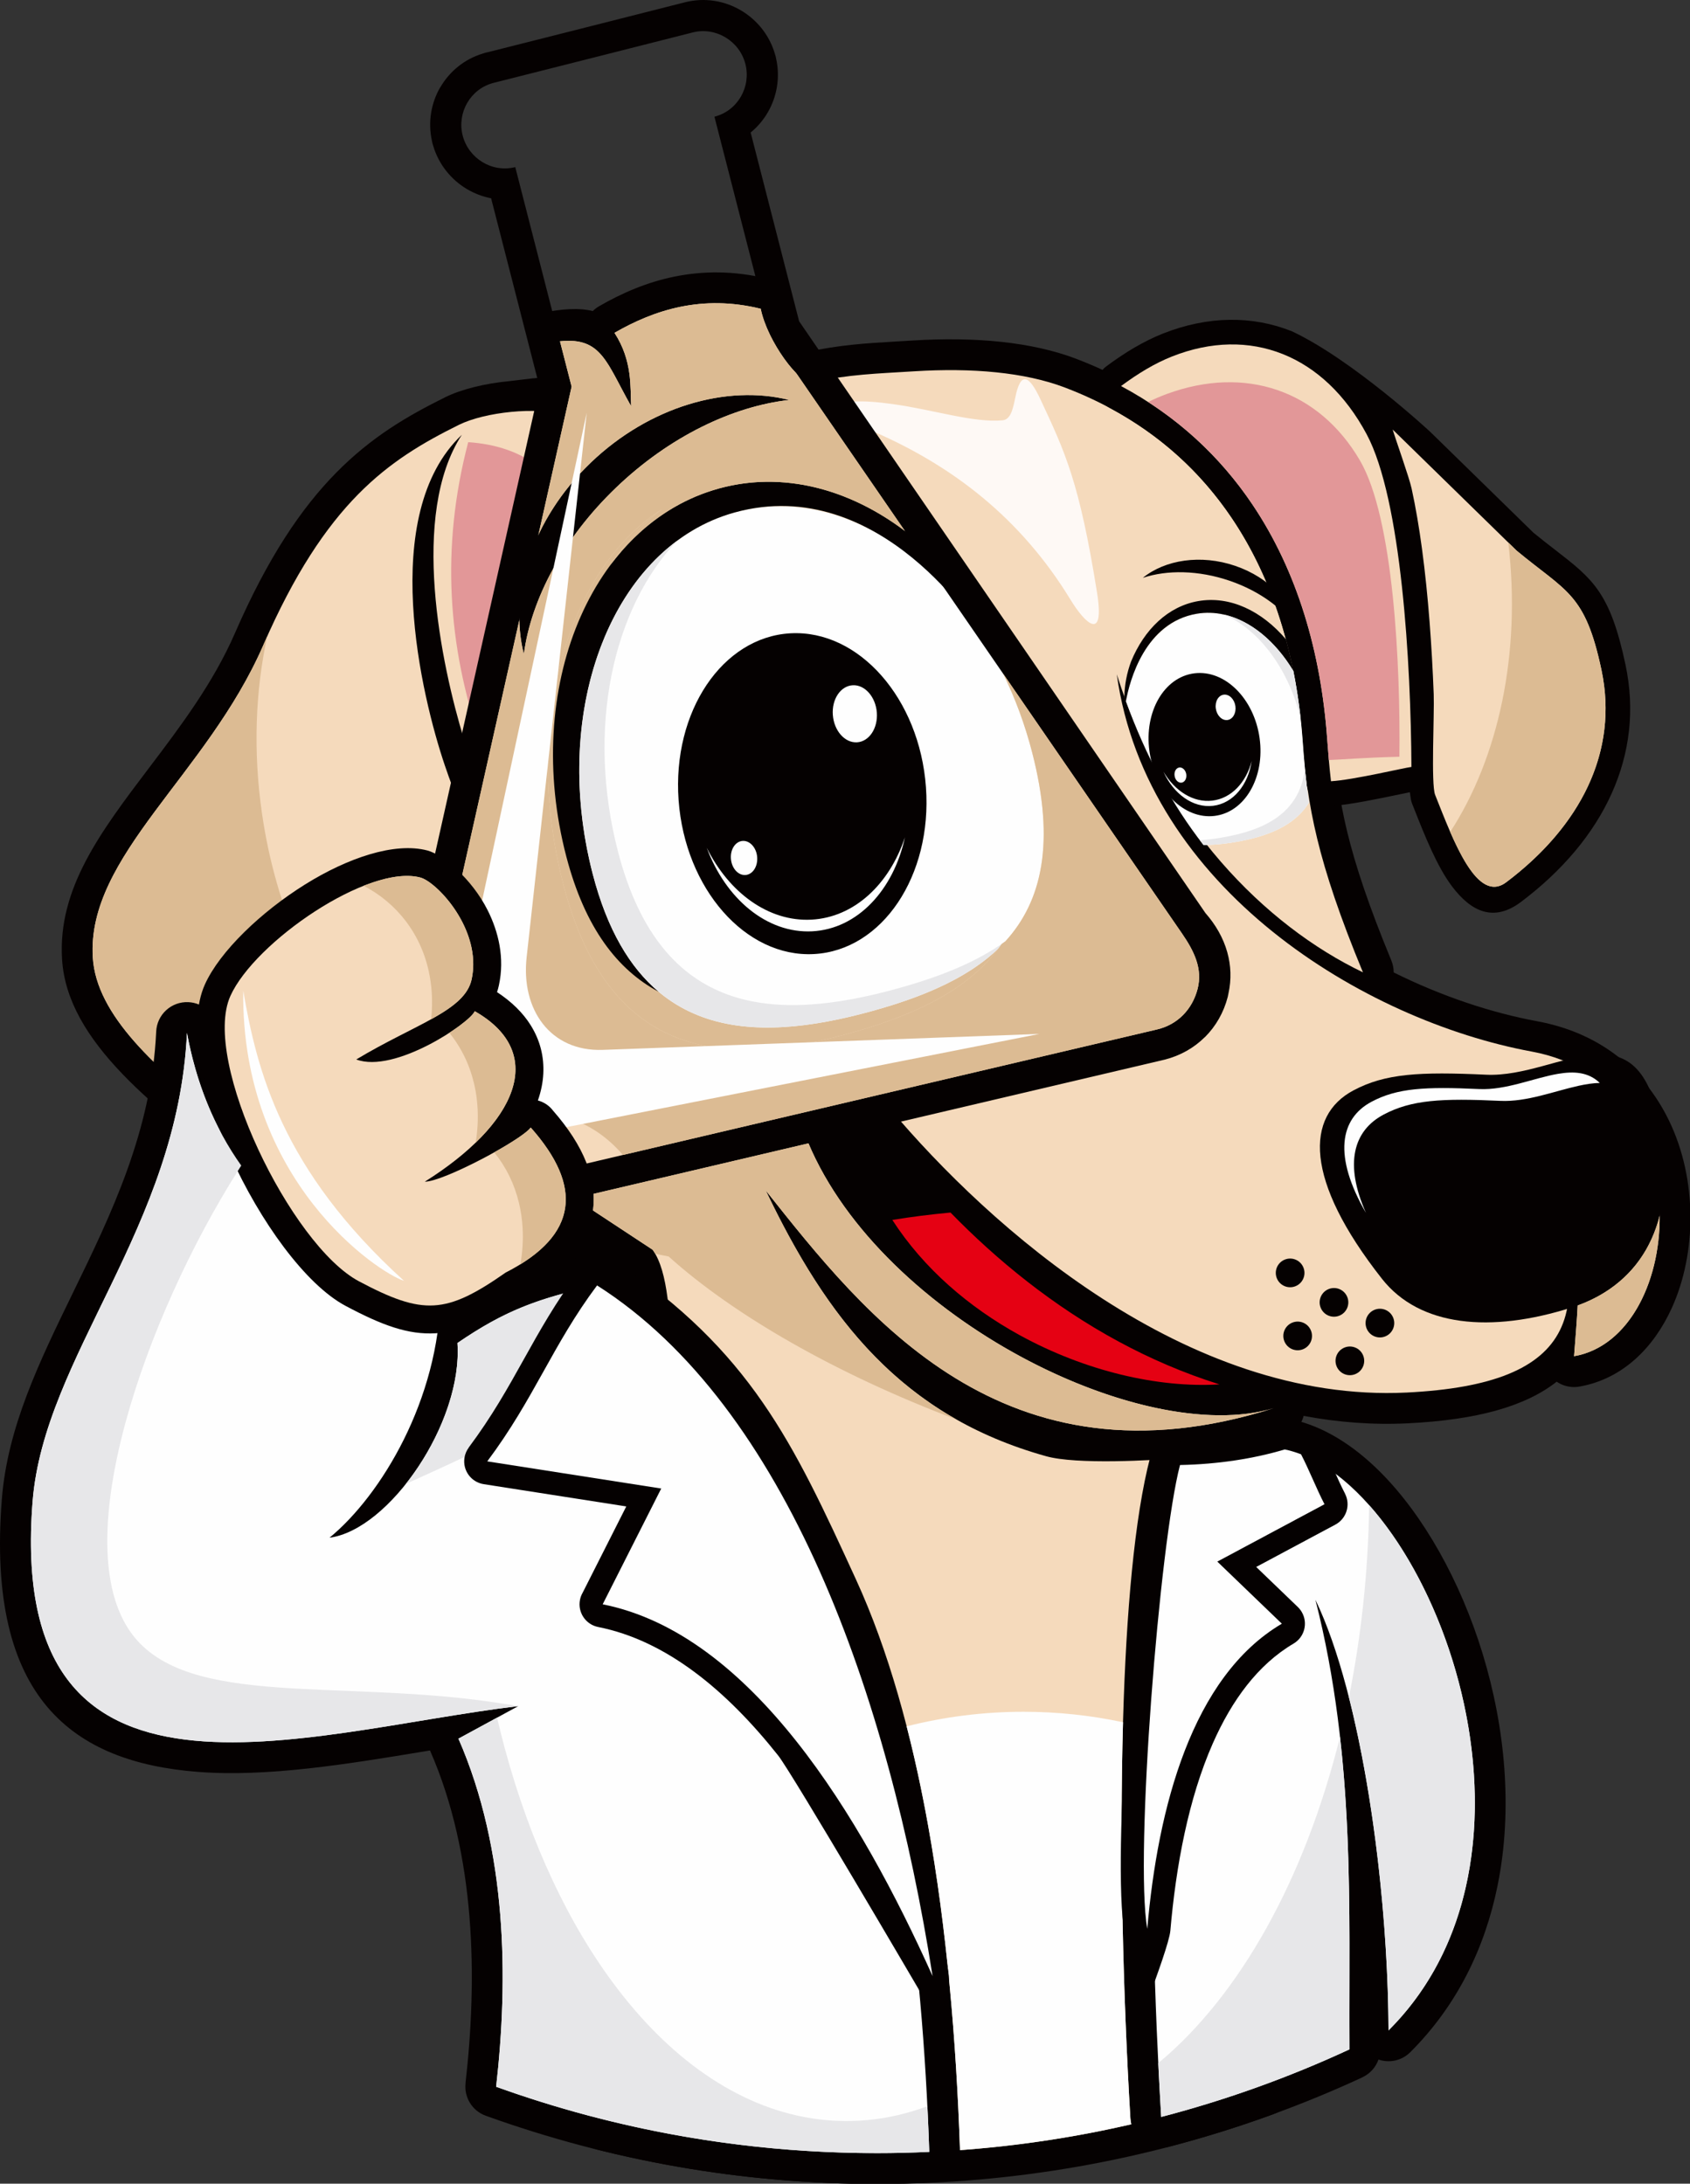 <?xml version="1.0" encoding="UTF-8"?>
<svg width="281px" height="363px" viewBox="0 0 281 363" version="1.1" xmlns="http://www.w3.org/2000/svg" xmlns:xlink="http://www.w3.org/1999/xlink">
    <rect x="0" y="0" width="281" height="363" fill="#333333" stroke="none"/>
    <!-- Generator: Sketch 50.2 (55047) - http://www.bohemiancoding.com/sketch -->
    <title>Artboard 1</title>
    <desc>Created with Sketch.</desc>
    <defs></defs>
    <g id="Artboard-1" stroke="none" stroke-width="1" fill="none" fill-rule="evenodd">
        <path d="M234.14,236.6 C228.223,236.894 222.415,236.432 216.757,235.367 C216.328,237.022 215.082,238.426 213.332,238.977 C209.323,240.245 205.482,241.186 201.795,241.844 L213.714,337.842 L213.704,337.843 C213.718,337.949 213.727,338.055 213.734,338.163 C213.78,338.953 213.92,339.984 214.127,341.2 C214.339,342.454 214.637,343.935 214.988,345.575 L214.982,345.576 C215.506,348.038 214.151,350.571 211.718,351.452 C201.294,355.256 190.48,358.182 179.369,360.137 C168.482,362.053 157.287,363.053 145.876,363.053 C137.94,363.053 130.103,362.565 122.397,361.623 C114.598,360.67 106.897,359.231 99.327,357.347 L99.328,357.343 C99.172,357.305 99.018,357.26 98.864,357.206 C96.195,356.275 94.786,353.356 95.716,350.687 C98.583,342.449 101.432,334.261 103.553,327.711 C105.571,321.477 106.925,316.855 106.967,315.41 C107.178,308.118 100.63,300.14 94.313,292.446 C82.74,278.349 71.774,264.99 89.455,250.48 C94.134,246.641 99.247,243.355 103.96,241.313 C104.766,240.963 105.567,240.649 106.358,240.372 C104.681,237.576 103.182,234.535 101.702,231.533 C99.932,227.941 98.189,224.409 96.359,221.831 C95.877,221.233 95.523,220.517 95.347,219.718 L94.453,215.658 C94.351,216.118 94.244,216.582 94.133,217.049 L94.115,217.044 L94.114,217.049 C93.535,219.463 93.035,221.472 92.605,223.009 C92.127,224.724 91.669,226.147 91.195,227.303 C90.927,228.037 90.485,228.722 89.876,229.288 C89.689,229.477 89.489,229.65 89.279,229.805 L87.36,231.56 C86.167,232.855 84.341,233.505 82.496,233.106 C79.089,232.367 76.34,229.052 71.806,223.501 C71.727,223.416 71.649,223.328 71.575,223.238 L69.587,220.809 L69.598,220.8 C62.364,212.004 51.742,203.953 41.702,196.344 C25.767,184.267 11.165,173.199 10.318,159.465 C9.59,147.701 16.732,138.272 24.795,127.628 C29.913,120.872 35.448,113.568 39.073,105.232 C44.541,92.666 50.11,84.457 55.895,78.584 C61.795,72.596 67.763,69.138 74.031,66.031 C76.772,64.676 80.744,63.731 84.603,63.367 C85.344,63.297 88.772,62.84 89.512,62.814 C88.55,59.034 87.083,52.61 89.497,52.141 C93.473,51.274 96.341,51.159 98.566,51.705 C98.875,51.397 99.231,51.123 99.627,50.896 C103.375,48.736 107.517,46.925 112.141,45.983 C116.851,45.025 121.997,44.965 127.638,46.339 C129.422,46.753 130.911,48.114 131.42,49.969 C131.459,50.102 131.494,50.236 131.522,50.373 C131.944,52.355 133.203,54.77 134.571,56.673 C135.167,57.502 133.213,58.62 133.91,58.55 L134.015,58.527 C139.731,57.318 143.802,57.073 149,56.769 L149.103,56.763 L151.759,56.603 C156.916,56.282 161.914,56.336 166.536,56.835 C171.059,57.325 175.24,58.235 178.887,59.625 C192.229,64.704 202.144,72.945 209.101,83.276 C216.661,94.5 220.652,108.12 221.705,122.75 C222.077,127.884 222.635,132.643 223.994,138.239 C225.384,143.962 227.624,150.678 231.351,159.688 L231.348,159.69 C231.601,160.308 231.735,160.975 231.733,161.651 C239.753,165.636 248.013,168.368 255.617,169.772 C266.486,171.781 273.573,178.218 277.474,186.206 C279.885,191.144 281.032,196.702 281.07,202.142 C281.108,207.562 280.031,212.89 277.994,217.388 C274.931,224.152 269.716,229.2 262.761,230.468 C262.306,230.562 261.83,230.596 261.344,230.56 C260.41,230.491 259.553,230.175 258.832,229.681 C253.645,233.775 245.585,236.031 234.14,236.6" id="Fill-1" fill="#050101"></path>
        <path d="M75.231,130.8 C74.81,129.67 74.388,128.49 73.967,127.25 C70.118,115.918 62.775,85.524 76.791,72.279 C68.122,85.575 73.333,110.423 77.153,122.927 C76.559,125.294 75.881,128.116 75.231,130.8 M211.787,234.084 C189.634,240.753 145.124,218.321 133.784,188.461 C137.771,187.233 142.891,185.791 148.044,184.388 C164.469,203.886 197.263,233.302 233.9,231.487 C262.406,230.071 266.126,218.2 255.311,193.099 C264.043,201.758 262.716,212.364 261.724,225.446 C280.333,222.236 283.324,180.096 254.694,174.807 C226.836,169.656 190.662,147.713 185.688,112.098 C193.527,136.9 210.327,153.825 226.618,161.634 C218.95,143.099 217.365,133.832 216.59,123.113 C214.699,96.851 202.883,74.247 177.061,64.42 C170.376,61.871 161.549,61.125 152.059,61.718 C145.649,62.119 141.372,62.205 135.058,63.542 C132.949,63.989 127.575,56.711 126.484,51.326 C116.741,48.939 108.809,51.503 102.173,55.328 C105.212,60.009 104.779,64.45 104.938,67.521 C100.352,59.412 99.896,55.123 90.579,57.155 L93.592,68.991 C89.331,67.576 80.633,68.479 76.297,70.624 C64.619,76.414 54.146,83.42 43.765,107.278 C34.408,128.792 14.386,142.286 15.431,159.164 C16.613,178.338 54.772,194.711 73.557,217.56 C78.74,223.859 81.583,227.658 83.579,228.092 L86.224,225.673 L86.227,225.675 L86.381,225.536 C87.224,223.547 88.056,220.374 89.139,215.866 C90.386,210.635 90.976,205.968 91.68,200.729 L96.178,199.625 L108.511,207.746 C113.786,215 109.469,238.767 115.969,244.346 C110.506,242.818 100.973,247.647 92.704,254.432 C69.387,273.565 112.73,293.175 112.08,315.551 C111.963,319.564 106.297,335.86 100.548,352.373 C115.063,355.987 130.243,357.919 145.876,357.919 C168.393,357.919 189.98,353.935 209.972,346.638 C209.255,343.285 208.738,340.46 208.619,338.464 L196.685,242.344 C191.465,242.794 178.985,243.478 173.96,242.077 C149.976,235.398 137.541,219.279 127.317,197.89 C143.81,218.628 166.795,248.304 211.787,234.084" id="Fill-3" fill="#F5DABC"></path>
        <path d="M79.828,123.064 C74.547,107.556 73.213,91.186 77.851,73.502 C82.66,73.825 86.712,75.258 89.955,77.871 L79.828,123.064 Z" id="Fill-5" fill="#E29798"></path>
        <path d="M249.29,94.441 L239.608,84.98 L239.657,85.262 L239.656,85.262 L239.659,85.28 C239.958,87.015 240.234,88.833 240.485,90.7 C241.003,94.554 241.407,98.454 241.715,102.269 C242.066,106.633 242.31,111.045 242.471,115.258 C242.517,116.489 242.477,118.598 242.432,120.96 C242.355,124.935 242.266,129.721 242.391,130.527 L242.429,130.618 L242.761,131.46 C244.343,135.452 246.142,140 247.956,142.405 C248.241,142.786 247.651,143.638 247.985,143.386 C253.746,139.046 258.071,134.01 260.531,128.523 C262.799,123.461 263.494,117.945 262.267,112.171 C260.338,103.103 258.216,101.459 253.531,97.836 C252.474,97.02 251.298,96.108 249.761,94.837 C249.598,94.718 249.438,94.587 249.29,94.441 Z M196.393,63.064 C195.648,63.357 194.904,63.697 194.16,64.08 C196.7,65.793 199.078,67.656 201.296,69.653 C205.276,73.24 208.714,77.239 211.631,81.573 C215.496,87.311 218.466,93.634 220.614,100.367 C222.851,107.371 224.2,114.817 224.756,122.518 C224.83,123.5 224.898,124.446 224.962,125.242 C226.836,124.911 228.895,124.485 230.557,124.139 C230.414,114.91 229.849,103.468 228.495,93.422 C227.408,85.354 225.843,78.244 223.632,74.111 C220.576,68.398 216.467,64.523 211.799,62.657 C207.188,60.814 201.889,60.895 196.393,63.064 Z M183.965,60.886 C185.525,59.729 187.066,58.693 188.594,57.8 C190.188,56.867 191.782,56.074 193.386,55.441 C200.866,52.487 208.239,52.444 214.814,55.073 C224.93,59.838 237.693,71.674 237.851,71.828 L254.964,88.548 C256.138,89.516 257.389,90.484 258.519,91.357 C264.85,96.256 267.719,98.476 270.275,110.498 C271.875,118.025 270.965,125.227 267.999,131.847 C264.952,138.65 259.75,144.769 252.907,149.924 C248.382,153.334 244.626,151.59 241.417,147.326 C238.916,144.004 236.904,138.928 235.139,134.466 L234.806,133.626 C234.667,133.274 234.58,132.913 234.542,132.553 C234.494,132.289 234.452,132.003 234.416,131.691 L232.659,132.057 C229.367,132.746 224.3,133.805 221.54,133.959 C219.28,134.088 217.344,132.361 217.216,130.101 L217.211,130.004 C217.072,128.771 216.963,127.675 216.876,126.669 C216.749,125.228 216.666,124.128 216.594,123.112 C216.082,116.028 214.85,109.213 212.819,102.849 C210.9,96.835 208.264,91.213 204.849,86.143 C202.275,82.321 199.276,78.821 195.829,75.716 C192.505,72.723 188.728,70.058 184.475,67.784 C182.482,66.724 181.726,64.247 182.788,62.253 C183.083,61.698 183.49,61.237 183.965,60.887 L183.965,60.886 Z" id="Fill-7" fill="#050101"></path>
        <path d="M231.562,71.402 C232.049,73.039 234.304,79.342 234.708,81.194 C235.393,84.322 235.964,87.716 236.44,91.252 C237.494,99.072 238.089,107.638 238.387,115.425 C238.511,118.715 237.917,130.358 238.619,132.123 C241.702,139.893 245.593,150.311 250.446,146.655 C262.74,137.394 269.173,124.983 266.271,111.335 C263.56,98.584 260.478,98.426 252.155,91.521 L231.562,71.402 Z M186.397,64.176 C189.261,62.052 192.059,60.37 194.889,59.253 C207.841,54.139 220.174,58.985 227.237,72.185 C233.042,83.029 234.597,110.464 234.681,127.489 C233.516,127.621 224.941,129.666 221.305,129.868 C221.025,127.471 220.841,125.124 220.673,122.814 C219.632,108.373 215.696,94.93 208.24,83.858 C202.845,75.849 195.639,69.116 186.397,64.176 Z" id="Fill-9" fill="#F5DABC"></path>
        <path d="M167.266,155.835 C162.246,163.909 153.045,168.417 141.892,171.592 C120.965,177.553 101.088,176.574 93.523,146.473 C86.944,120.291 94.284,94.764 110.08,84.641 C95.979,95.343 89.565,117.724 95.53,140.491 C98.633,152.34 104.046,159.298 110.879,162.939 L110.583,162.686 C119.867,170.734 132.876,169.858 146.35,166.138 C154.839,163.793 162.162,160.692 167.266,155.835" id="Fill-11" fill="#DCBB93"></path>
        <path d="M122.157,85.191 C142.332,79.618 164.477,97.474 171.615,125.066 C178.756,152.658 165.173,162.496 144.994,168.069 C124.814,173.64 105.683,172.836 98.546,145.244 C91.407,117.65 101.978,90.763 122.157,85.191" id="Fill-13" fill="#FEFEFE"></path>
        <path d="M119.613,81.18 C131.21,78.023 143.368,81.871 153.239,90.525 C157.545,94.564 160.923,99.562 162.977,105.254 C162.988,105.269 146.439,78.486 122.155,85.188 C101.978,90.763 91.408,117.65 98.543,145.246 C100.966,154.601 104.766,160.877 109.521,164.869 C102.687,161.227 97.274,154.27 94.172,142.423 C86.837,114.418 98.226,86.999 119.613,81.18" id="Fill-15" fill="#050101"></path>
        <path d="M109.521,164.868 C118.781,172.646 131.66,171.75 144.993,168.066 C154.217,165.52 162.063,162.079 167.182,156.462 C162.363,159.971 156.175,162.408 149.19,164.335 C129.014,169.909 109.88,169.104 102.742,141.512 C97.479,121.166 101.844,101.203 112.59,89.884 C98.852,100.082 92.64,122.422 98.543,145.244 C100.965,154.602 104.767,160.874 109.521,164.868" id="Fill-17" fill="#E7E7E9"></path>
        <path d="M142.484,123.399 C140.456,123.505 138.673,121.466 138.477,118.845 C138.282,116.226 139.77,114.017 141.787,113.912 C143.804,113.798 145.597,115.847 145.795,118.459 C145.982,121.079 144.502,123.286 142.484,123.399 M112.831,133.013 C113.903,147.741 123.982,159.199 135.327,158.596 C146.691,158.002 155.028,145.577 153.959,130.857 C152.897,116.127 142.826,104.678 131.463,105.273 C120.109,105.878 111.769,118.292 112.831,133.013 M117.511,140.924 C120.66,149.405 127.524,155.203 135.056,154.814 C142.598,154.417 148.568,147.939 150.467,139.19 C147.875,146.978 142.055,152.502 134.91,152.877 C127.779,153.245 121.21,148.382 117.511,140.924 M123.508,139.786 C124.706,139.724 125.789,140.938 125.898,142.499 C126.012,144.072 125.132,145.395 123.913,145.458 C122.715,145.518 121.643,144.305 121.53,142.734 C121.411,141.172 122.302,139.849 123.508,139.786" id="Fill-19" fill="#050101"></path>
        <path d="M98.24,76.894 C107.992,67.557 120.869,63.885 131.213,66.487 C121.809,67.552 111.297,72.574 102.461,81.036 C93.624,89.497 88.313,99.623 87.101,108.727 C84.545,98.668 88.491,86.23 98.24,76.894" id="Fill-21" fill="#050101"></path>
        <path d="M247.111,178.653 C236.042,178.141 230.336,178.442 225.044,181.257 C217.056,185.503 216.815,196.12 229.792,212.59 C236.039,220.519 247.827,221.659 261.361,217.339 C271.992,213.944 278.507,204.594 276.421,189.465 C273.12,165.529 259.559,179.23 247.111,178.653" id="Fill-23" fill="#050101"></path>
        <path d="M230.038,185.291 C234.697,182.813 239.722,182.549 249.464,182.999 C253.864,183.204 258.422,181.383 262.49,180.491 C263.712,180.224 264.889,180.04 266.003,180.021 C264.112,178.201 261.714,178.054 259.043,178.509 C255.029,179.194 250.397,181.244 245.941,181.037 C236.966,180.622 232.337,180.865 228.047,183.148 C222.77,185.953 221.662,192.186 227.118,201.618 C223.485,193.447 225.037,187.951 230.038,185.291" id="Fill-25" fill="#FEFEFE"></path>
        <path d="M145.222,71.732 C158.422,77.458 169.731,86.15 177.968,99.646 C180.456,103.724 183.739,106.792 182.401,98.47 C179.462,80.157 177.152,75.272 172.983,66.354 C171.099,62.332 169.693,61.646 168.806,66.122 C168.378,68.268 167.97,69.752 166.68,69.871 C161.922,70.312 155.333,68.141 148.496,67.179 C137.541,65.634 137.143,68.23 145.222,71.732" id="Fill-27" fill="#FEF9F5"></path>
        <path d="M190.906,66.828 C191.948,66.314 192.99,65.864 194.034,65.481 C207.037,60.715 219.269,64.851 226.11,76.527 C231.734,86.121 232.863,110.596 232.683,125.795 C226.753,125.943 223.145,126.264 220.95,126.343 C220.847,125.156 220.76,123.981 220.674,122.814 C219.633,108.373 215.696,94.93 208.24,83.857 L208.028,83.545 L207.918,83.383 L207.815,83.236 L207.601,82.928 L207.59,82.911 L207.385,82.62 L207.259,82.441 L207.167,82.314 L206.945,82.009 L206.745,81.733 L206.723,81.706 L206.584,81.515 L206.5,81.403 L206.273,81.103 L206.24,81.057 L206.046,80.803 L205.89,80.599 L205.816,80.504 L205.586,80.208 L205.537,80.148 L205.352,79.913 L205.179,79.698 L205.117,79.619 L204.88,79.327 L204.818,79.251 L204.64,79.035 L204.452,78.808 L204.4,78.745 L204.157,78.457 L204.083,78.369 L203.913,78.17 L203.707,77.931 L203.666,77.885 L203.418,77.6 L203.167,77.317 L202.945,77.068 L202.916,77.036 L202.662,76.755 L202.557,76.642 L202.404,76.478 L202.164,76.217 L202.146,76.201 L201.887,75.927 L201.766,75.798 L201.626,75.651 L201.366,75.382 L201.362,75.377 L201.096,75.107 L200.959,74.969 L200.83,74.838 L200.56,74.572 L200.354,74.369 L200.289,74.305 L200.135,74.154 L200.015,74.039 L199.74,73.775 L199.716,73.751 L199.464,73.513 L199.292,73.352 L199.183,73.253 L198.903,72.994 L198.863,72.957 L198.62,72.737 L198.429,72.566 L198.336,72.481 L197.993,72.178 L197.76,71.975 L197.551,71.794 L197.468,71.724 L197.177,71.474 L197.105,71.412 L196.883,71.225 L196.653,71.036 L196.585,70.98 L196.286,70.734 L196.197,70.662 L195.986,70.493 L195.737,70.293 L195.682,70.251 L195.379,70.01 L195.272,69.927 L195.072,69.772 L194.802,69.567 L194.763,69.536 L194.453,69.302 L194.329,69.208 L194.14,69.068 L193.849,68.853 L193.825,68.836 L193.51,68.607 L193.366,68.504 L193.191,68.378 L192.879,68.157 L192.87,68.152 L192.548,67.928 L192.385,67.815 L192.224,67.704 L191.896,67.482 L191.888,67.476 L191.568,67.263 L191.385,67.141 L191.237,67.044 L190.906,66.828 Z" id="Fill-29" fill="#E29798"></path>
        <path d="M250.786,90.185 C252.975,108.724 249.105,126.026 241.132,138.294 C243.745,144.284 246.829,149.382 250.446,146.656 C261.873,138.047 268.238,126.714 266.747,114.201 C266.633,113.25 266.474,112.296 266.27,111.335 C263.559,98.586 260.478,98.427 252.154,91.521 L250.786,90.185 Z" id="Fill-31" fill="#DCBB93"></path>
        <path d="M92.248,191.003 C69.487,191.29 48.194,167.374 43.557,135.196 C42.062,124.832 42.468,114.804 44.435,105.763 C44.214,106.261 43.99,106.765 43.767,107.276 C34.408,128.793 14.387,142.286 15.431,159.166 C16.613,178.337 54.77,194.712 73.558,217.559 C74.977,219.284 76.222,220.823 77.32,222.155 C79.103,224.318 80.507,225.94 81.657,226.945 C83.638,228.673 84.88,228.58 86.044,226.28 C86.111,226.148 86.177,226.007 86.245,225.86 C86.861,224.501 87.463,222.513 88.154,219.835 C88.463,218.648 88.787,217.327 89.138,215.865 C89.231,215.469 89.323,215.073 89.415,214.675 C89.838,212.82 90.213,210.959 90.54,209.096 C90.766,207.805 90.969,206.513 91.15,205.22 L91.704,200.549 C92.016,197.377 92.195,194.193 92.248,191.003" id="Fill-33" fill="#DCBB93"></path>
        <path d="M199,102.024 C192.916,103.048 188.532,108.877 187.203,116.56 C190.541,125.753 194.883,133.782 200.101,140.454 C201.747,140.478 203.495,140.301 205.321,139.992 C210.559,139.109 215.235,137.362 217.651,133.4 C217.108,129.845 216.833,126.442 216.594,123.112 C216.309,119.16 215.796,115.291 215.048,111.536 C211.081,104.926 204.993,101.013 199,102.024" id="Fill-35" fill="#FEFEFE"></path>
        <path d="M199.244,99.92 C194.231,100.785 190.275,104.607 188.07,109.957 C187.373,111.822 186.984,113.816 186.949,115.853 L187.206,116.566 C187.835,113.152 190.371,103.48 198.999,102.024 C204.993,101.013 211.078,104.927 215.048,111.538 C214.695,109.761 214.289,108.011 213.827,106.289 C209.818,101.561 204.516,99.009 199.244,99.92" id="Fill-37" fill="#050101"></path>
        <path d="M216.26,119.425 C214.233,111.086 209.25,104.592 203.516,102.161 C207.928,103.155 212.081,106.592 215.048,111.538 C215.564,114.116 215.966,116.749 216.26,119.425 M217.652,133.401 C215.239,137.364 210.561,139.109 205.322,139.992 C203.495,140.301 201.748,140.48 200.101,140.455 C199.9,140.196 199.698,139.937 199.498,139.674 C200.639,139.605 201.822,139.458 203.037,139.253 C210.05,138.072 216.06,135.34 216.975,127.811 C217.148,129.639 217.361,131.499 217.652,133.401" id="Fill-39" fill="#E7E7E9"></path>
        <path d="M204.081,119.693 C203.179,119.801 202.321,118.943 202.155,117.779 C201.988,116.613 202.587,115.583 203.486,115.477 C204.385,115.365 205.247,116.227 205.413,117.386 C205.574,118.551 204.979,119.583 204.081,119.693 M191.121,124.876 C192.041,131.424 196.887,136.241 201.937,135.633 C206.995,135.026 210.35,129.226 209.433,122.681 C208.516,116.133 203.674,111.318 198.615,111.925 C193.561,112.535 190.208,118.331 191.121,124.876 M193.449,128.272 C195.11,131.965 198.35,134.35 201.703,133.951 C205.062,133.547 207.534,130.476 208.12,126.51 C207.196,130.067 204.761,132.707 201.58,133.09 C198.406,133.468 195.325,131.491 193.449,128.272 M196.095,127.583 C196.628,127.519 197.148,128.029 197.244,128.723 C197.343,129.422 196.987,130.041 196.444,130.105 C195.912,130.167 195.395,129.657 195.3,128.958 C195.199,128.264 195.557,127.647 196.095,127.583" id="Fill-41" fill="#050101"></path>
        <path d="M205.374,94.061 C199.652,92.11 193.729,93.049 190.02,96.058 C194.041,94.714 199.258,94.771 204.442,96.538 C209.627,98.306 213.694,101.415 215.906,104.884 C215.046,100.316 211.096,96.011 205.374,94.061" id="Fill-43" fill="#050101"></path>
        <path d="M186.009,223.019 C175.058,217.105 165.73,209.454 158.046,201.566 C154.743,201.871 151.513,202.282 148.37,202.793 C153.603,210.904 161.155,217.341 169.521,221.935 C180.391,227.904 192.545,230.754 202.761,230.129 C196.815,228.261 191.229,225.839 186.009,223.019" id="Fill-45" fill="#E50113"></path>
        <path d="M266.506,215.031 C265.207,215.812 263.811,216.474 262.324,217.011 C262.186,219.702 261.945,222.511 261.723,225.445 C270.708,223.895 276.052,213.272 275.957,202.102 C274.897,206.258 272.894,209.647 270.157,212.255 C269.055,213.306 267.832,214.232 266.506,215.031" id="Fill-47" fill="#DCBB93"></path>
        <path d="M98.637,9.588 L82.079,13.773 C78.19,14.761 75.963,18.757 76.929,22.529 C77.897,26.307 81.779,28.763 85.674,27.779 L95.044,64.268 L67.84,185.706 C67.075,189.128 67.611,192.477 70.024,195.039 C72.437,197.601 75.769,198.526 79.169,197.727 L192.387,171.127 C195.788,170.328 198.232,167.812 199.119,164.414 C200.002,161.02 198.532,158.085 196.538,155.186 L128.162,55.886 L118.79,19.4 C122.684,18.409 124.904,14.413 123.938,10.637 C122.949,6.794 119.01,4.433 115.197,5.39 L98.637,9.588 Z M81.177,8.661 L97.38,4.567 L113.94,0.368 C117.223,-0.455 120.567,0.145 123.284,1.776 C125.87,3.33 127.916,5.822 128.831,8.907 C128.933,9.192 129.009,9.489 129.059,9.797 C129.736,12.898 129.181,16.052 127.677,18.653 C126.941,19.93 125.973,21.079 124.813,22.029 L132.873,53.411 L200.429,151.777 C202.126,153.709 203.394,155.9 204.062,158.291 C204.676,160.487 204.778,162.797 204.252,165.176 C204.223,165.357 204.186,165.538 204.141,165.719 C203.465,168.322 202.159,170.594 200.356,172.394 L200.346,172.387 L200.336,172.398 C198.538,174.188 196.262,175.487 193.644,176.149 L80.427,202.75 C77.838,203.404 75.222,203.343 72.778,202.626 C70.325,201.904 68.089,200.539 66.257,198.594 C64.424,196.649 63.279,194.422 62.723,192.047 C62.159,189.635 62.216,187.094 62.782,184.57 L89.716,64.34 L81.658,32.959 C80.213,32.681 78.834,32.149 77.592,31.405 C74.987,29.841 72.945,27.324 72.037,24.269 C71.933,23.984 71.86,23.68 71.809,23.369 C71.131,20.266 71.692,17.113 73.192,14.517 L73.204,14.525 L73.212,14.514 C74.727,11.902 77.188,9.829 80.311,8.891 C80.588,8.795 80.879,8.713 81.177,8.661 Z" id="Fill-49" fill="#050101"></path>
        <path d="M222.301,251.981 C219.456,249.126 216.531,247.123 213.718,246.248 C211.267,246.916 208.673,247.459 205.971,247.86 C204.163,248.129 202.278,248.333 200.322,248.47 C198.447,257.723 197.4,271.153 196.964,286.199 C196.42,305.031 196.851,326.348 197.831,345.265 C201.013,344.318 204.151,343.289 207.238,342.181 C211.264,340.737 215.271,339.13 219.249,337.37 C219.246,335.112 219.252,332.833 219.257,330.534 C219.306,310.628 219.357,289.21 213.743,267.198 L213.752,267.196 C213.162,264.884 214.26,262.399 216.491,261.322 C219.038,260.093 222.102,261.162 223.331,263.709 C227.195,271.736 230.237,283.263 232.361,295.779 C233.814,304.344 234.85,313.447 235.433,322.239 C237.043,318.816 238.203,315.201 238.962,311.48 C241.197,300.523 240.015,288.636 236.756,277.945 C233.513,267.304 228.254,257.955 222.301,251.981 M214.995,236.006 C220.085,237.137 225.05,240.233 229.562,244.76 C236.636,251.858 242.816,262.742 246.545,274.977 C250.258,287.161 251.584,300.807 248.99,313.525 C246.91,323.729 242.327,333.334 234.481,341.152 C233.05,342.575 230.989,342.979 229.203,342.364 C228.744,343.674 227.768,344.741 226.518,345.318 L226.522,345.326 C221.438,347.683 216.153,349.849 210.689,351.809 C205.327,353.733 199.877,355.419 194.356,356.857 C191.619,357.566 188.826,355.922 188.117,353.187 C188.032,352.86 187.983,352.53 187.963,352.204 L187.957,352.204 C186.724,331.652 186.119,307.297 186.736,285.918 C187.253,268.017 188.642,252.158 191.25,242.23 C191.87,239.872 194.038,238.333 196.376,238.414 C199.114,238.346 201.833,238.106 204.486,237.712 C207.201,237.309 209.774,236.74 212.155,236.031 C213.116,235.744 214.096,235.754 214.995,236.006" id="Fill-51" fill="#050101"></path>
        <path d="M41.212,203.052 C37.918,199.665 35.124,195.907 32.823,191.809 C29.902,201.843 25.543,210.793 21.382,219.338 C16.187,230.004 11.321,239.994 10.532,250.032 C8.541,275.354 18.98,283.159 33.648,284.312 C44.07,285.132 56.734,283.041 68.985,281.019 C74.746,280.068 80.424,279.13 85.574,278.515 L85.575,278.529 C87.589,278.291 89.639,279.272 90.669,281.163 C92.02,283.644 91.104,286.752 88.623,288.103 L82.676,291.337 C85.849,299.918 87.56,308.918 88.284,317.817 C88.997,326.592 88.751,335.291 88.008,343.392 C96.545,346.255 105.397,348.507 114.51,350.091 C124.676,351.86 135.157,352.784 145.876,352.784 C147.26,352.784 148.361,352.777 149.199,352.767 C148.488,336.606 146.959,320.214 144.204,304.998 C141.645,290.849 138.026,277.733 133.025,266.824 C127.926,255.701 123.773,246.73 118.39,238.953 C113.45,231.815 107.341,225.519 98.23,219.165 C94.449,220.042 91.415,220.94 88.667,222.067 C86.163,223.094 83.794,224.351 81.198,225.999 C80.857,232.882 77.983,240.31 73.959,246.435 C68.99,253.995 62.008,259.827 55.454,260.69 L55.454,260.69 C53.763,260.909 52.001,260.279 50.839,258.865 C49.045,256.683 49.359,253.459 51.542,251.665 C55.677,248.27 60.121,242.46 63.398,235.263 C65.663,230.288 67.34,224.697 67.926,218.849 C56.912,215.4 48.021,210.049 41.212,203.052 M36.14,170.893 C37.997,180.845 42.112,189.291 48.553,195.911 C54.879,202.411 63.524,207.239 74.547,210.1 C76.951,210.721 78.511,212.952 78.373,215.341 L78.364,215.742 C80.483,214.53 82.567,213.506 84.775,212.601 C88.704,210.99 92.87,209.816 98.212,208.666 C99.726,208.345 101.228,208.73 102.372,209.597 C113.537,217.113 120.883,224.565 126.815,233.137 C132.672,241.599 137.01,250.965 142.331,262.572 C147.706,274.298 151.567,288.24 154.272,303.192 C157.415,320.558 159.009,339.32 159.626,357.553 C159.712,360.356 157.528,362.704 154.732,362.824 L154.732,362.827 C153.377,362.889 151.91,362.942 150.327,362.979 C148.335,363.027 146.828,363.053 145.876,363.053 C134.613,363.053 123.555,362.075 112.785,360.2 C101.806,358.289 91.103,355.428 80.768,351.704 C78.487,350.887 77.147,348.616 77.412,346.308 L77.399,346.308 C78.383,337.675 78.832,328.178 78.056,318.62 C77.292,309.214 75.34,299.764 71.533,291.067 L71.499,290.986 L70.63,291.128 C57.75,293.255 44.437,295.452 32.845,294.541 C12.325,292.926 -2.319,282.579 0.304,249.23 C1.246,237.244 6.523,226.409 12.156,214.844 C18.441,201.94 25.209,188.044 25.97,171.482 C26.092,168.659 28.482,166.469 31.305,166.589 C33.778,166.696 35.764,168.541 36.14,170.893" id="Fill-53" fill="#050101"></path>
        <path d="M31.085,171.704 C35.091,193.398 48.966,208.751 73.264,215.053 C73.002,232.619 63.389,248.559 54.792,255.617 C64.699,254.311 76.974,236.556 76.062,223.251 C83.674,218.048 89.139,215.866 99.275,213.68 C120.701,228.031 127.256,241.966 137.679,264.698 C148.962,289.311 153.384,324.365 154.512,357.713 C151.649,357.844 148.772,357.919 145.876,357.919 C123.625,357.919 102.287,354.022 82.494,346.89 C84.53,329.029 84.351,307.584 76.227,289.021 L86.176,283.611 C50.514,287.869 1.022,305.52 5.418,249.631 C7.326,225.389 29.595,204.077 31.085,171.704" id="Fill-55" fill="#FEFEFE"></path>
        <path d="M82.184,172.981 C84.862,173.953 87.11,175.631 88.817,178.066 C90.183,180.011 91.166,182.428 91.703,185.34 L92.871,185.498 C97.379,186.346 100.957,188.946 103.576,191.992 L192.387,171.127 C195.788,170.328 198.233,167.812 199.12,164.413 C200.002,161.02 198.533,158.085 196.538,155.186 L166.809,112.009 C168.784,116.041 170.412,120.415 171.616,125.066 C175.493,140.044 173.262,149.79 167.182,156.462 C166.979,156.61 166.774,156.755 166.566,156.9 C166.387,157.157 166.205,157.41 166.018,157.658 C160.8,164.603 152.176,168.664 141.892,171.591 C120.965,177.553 101.088,176.573 93.523,146.472 C86.944,120.291 94.284,94.764 110.08,84.64 C106.799,87.13 103.934,90.253 101.545,93.865 C106.17,87.674 112.309,83.168 119.613,81.179 C130.14,78.315 141.129,81.22 150.451,88.254 L132.391,62.026 C130.038,59.67 127.239,55.046 126.485,51.326 C116.742,48.938 108.81,51.502 102.174,55.328 C105.213,60.008 104.78,64.45 104.938,67.52 C100.808,60.218 100.028,56.014 93.11,56.733 L95.044,64.267 L89.525,88.904 C91.521,84.645 94.439,80.534 98.24,76.894 C107.993,67.557 120.869,63.885 131.213,66.487 C121.809,67.552 111.297,72.574 102.461,81.036 C93.624,89.497 88.313,99.624 87.101,108.728 C86.64,106.913 86.39,105.021 86.348,103.085 L73.039,162.494 C74.542,164.328 75.918,166.541 77.172,169.119 C77.387,169.495 77.555,169.906 77.663,170.349 C77.803,170.937 77.825,171.523 77.747,172.085 C79.314,172.184 80.8,172.48 82.184,172.981 M167.182,156.462 C166.807,156.876 166.416,157.276 166.018,157.658 C166.42,157.271 166.809,156.872 167.182,156.462" id="Fill-57" fill="#DCBB93"></path>
        <path d="M97.554,68.623 L71.11,191.916 L172.817,171.873 L100.239,174.524 C91.517,174.842 86.605,167.825 87.563,159.145 L97.554,68.623 Z" id="Fill-59" fill="#FEFEFE"></path>
        <path d="M71.52,201.005 L70.581,201.079 C70.858,201.082 71.174,201.058 71.52,201.005 M55.65,154.935 C49.706,158.643 44.282,163.622 42.551,167.468 C40.783,171.393 42.963,179.834 46.751,188.243 C50.935,197.525 56.943,206.268 61.863,208.882 C66.457,211.321 69.42,212.512 71.894,212.369 C74.378,212.223 77.164,210.709 81.406,207.743 L81.408,207.744 C81.584,207.623 81.766,207.51 81.961,207.411 C86.583,205.051 88.989,202.625 89.366,200.141 C89.637,198.353 88.95,196.246 87.364,193.844 C85.617,194.958 83.582,196.115 81.565,197.146 C77.872,199.032 73.939,200.649 71.52,201.005 C69.691,201.361 67.747,200.588 66.694,198.916 C65.322,196.741 65.975,193.867 68.151,192.496 C73.747,188.986 77.792,185.262 79.797,181.751 C80.561,180.416 80.991,179.151 81.05,178.003 C81.097,177.092 80.871,176.206 80.348,175.372 C80.055,174.903 79.674,174.442 79.204,173.99 C76.758,175.896 73.498,177.949 70.222,179.284 C65.962,181.018 61.348,181.881 57.594,180.471 L57.596,180.469 C56.651,180.112 55.816,179.45 55.255,178.519 C53.929,176.319 54.637,173.46 56.837,172.133 C59.822,170.338 62.79,168.821 65.444,167.466 C70.131,165.071 73.561,163.319 73.886,161.814 C74.349,159.674 73.765,157.437 72.782,155.488 C71.308,152.566 69.452,150.565 68.691,150.363 C65.913,149.631 60.768,151.743 55.65,154.935 M34.065,163.655 C36.541,158.154 43.409,151.588 50.713,147.032 C57.755,142.641 65.581,139.934 71.07,141.38 C73.603,142.047 78.42,146.03 81.066,151.278 C82.894,154.898 83.936,159.252 82.954,163.784 C82.869,164.18 82.764,164.558 82.645,164.924 C85.12,166.55 86.965,168.393 88.227,170.408 C89.807,172.927 90.481,175.651 90.336,178.495 C90.26,179.965 89.955,181.451 89.437,182.936 C89.986,183.08 90.518,183.329 91.004,183.685 C91.371,183.956 91.686,184.27 91.947,184.615 C97.078,190.475 99.377,196.121 98.556,201.53 C97.722,207.032 93.798,211.72 86.504,215.515 C80.947,219.379 76.931,221.372 72.437,221.633 C67.866,221.898 63.586,220.335 57.476,217.089 C50.775,213.529 43.204,202.986 38.29,192.077 C33.533,181.517 31.126,170.184 34.065,163.655" id="Fill-61" fill="#050101"></path>
        <path d="M38.307,165.562 C42.343,156.597 61.242,143.595 69.881,145.872 C72.652,146.602 80.198,154.571 78.421,162.798 C77.285,168.044 69.026,170.234 59.238,176.118 C65.619,178.511 78.118,170.058 78.94,168.096 C91.226,175.112 85.781,186.937 70.633,196.434 C73.657,196.47 86.705,189.525 88.245,187.434 C96.927,197.21 96.194,205.357 84.08,211.541 C74.149,218.485 70.373,218.671 59.669,212.987 C48.4,206.997 33.449,176.355 38.307,165.562" id="Fill-63" fill="#F5DABC"></path>
        <path d="M66.732,152.212 C69.205,155.102 70.755,158.518 71.435,162.179 C71.55,162.795 71.64,163.419 71.706,164.048 C71.809,165.052 71.852,166.069 71.831,167.096 C71.822,167.611 71.797,168.129 71.755,168.648 C71.734,168.911 71.711,169.174 71.682,169.439 C72.054,169.232 72.415,169.028 72.761,168.823 C74.562,167.763 76.021,166.708 77.026,165.521 C77.725,164.693 78.203,163.803 78.42,162.799 C78.603,161.955 78.687,161.111 78.689,160.277 C78.698,153.01 72.366,146.527 69.881,145.872 C67.523,145.249 64.401,145.767 61.027,147.028 C60.837,147.1 60.649,147.171 60.459,147.246 C60.788,147.417 61.116,147.596 61.437,147.785 C62.756,148.559 63.993,149.477 65.127,150.534 C65.689,151.058 66.224,151.616 66.732,152.212" id="Fill-65" fill="#DCBB93"></path>
        <path d="M78.939,168.095 C78.736,168.58 77.822,169.46 76.462,170.475 C76.289,170.606 76.106,170.737 75.919,170.872 C75.545,171.138 75.144,171.41 74.721,171.686 C74.948,171.968 75.169,172.255 75.379,172.547 C76.058,173.482 76.648,174.464 77.155,175.484 C77.876,176.935 78.421,178.463 78.801,180.044 C79.005,180.887 79.159,181.745 79.265,182.614 C79.559,184.998 79.497,187.465 79.093,189.945 C80.296,188.782 81.35,187.608 82.244,186.433 C87.002,180.171 87.147,173.927 80.849,169.326 C80.267,168.901 79.63,168.491 78.939,168.095" id="Fill-67" fill="#DCBB93"></path>
        <path d="M88.245,187.435 C87.782,188.062 86.283,189.126 84.329,190.309 C83.964,190.531 83.581,190.755 83.188,190.983 C82.859,191.175 82.521,191.365 82.175,191.558 C83.165,192.779 83.998,194.087 84.674,195.463 C84.679,195.472 84.682,195.478 84.686,195.487 C85.386,196.916 85.923,198.42 86.292,199.975 C86.62,201.337 86.819,202.737 86.898,204.162 C87.005,206.134 86.879,208.149 86.527,210.171 C89.113,208.577 91.013,206.864 92.26,205.039 C93.558,203.14 94.147,201.118 94.061,198.977 C94.003,197.515 93.629,195.998 92.947,194.426 C92.335,193.012 91.475,191.556 90.377,190.06 C89.745,189.198 89.034,188.323 88.245,187.435" id="Fill-69" fill="#DCBB93"></path>
        <path d="M40.443,164.703 C42.714,177.849 46.757,194.395 67.174,212.915 C62.966,211.613 40.052,196.401 40.443,164.703" id="Fill-71" fill="#FEFEFE"></path>
        <path d="M170.188,284.553 C175.868,284.553 181.401,285.154 186.726,286.295 C186.126,307.584 186.731,331.773 187.958,352.204 L187.963,352.204 C187.982,352.51 188.026,352.819 188.102,353.126 C178.852,355.261 169.339,356.714 159.621,357.421 C159,339.229 157.407,320.516 154.273,303.193 C153.266,297.626 152.099,292.199 150.751,286.974 C156.958,285.395 163.47,284.553 170.188,284.553" id="Fill-73" fill="#FEFEFE"></path>
        <path d="M213.619,240.945 C237.15,245.745 261.465,307.034 230.869,337.523 C230.79,313.506 226.422,281.938 218.718,265.935 C225.446,292.32 224.236,317.631 224.375,340.674 C214.387,345.302 203.921,349.079 193.071,351.903 C190.823,314.489 190.668,264.605 196.204,243.534 C202.535,243.407 208.464,242.481 213.619,240.945" id="Fill-75" fill="#FEFEFE"></path>
        <path d="M228.539,217.735 C229.759,217.237 231.15,217.822 231.647,219.041 C232.145,220.26 231.56,221.651 230.342,222.149 C229.123,222.647 227.731,222.062 227.234,220.843 C226.736,219.624 227.32,218.233 228.539,217.735" id="Fill-77" fill="#050101"></path>
        <path d="M220.903,214.29 C222.122,213.792 223.513,214.377 224.011,215.596 C224.508,216.815 223.924,218.207 222.706,218.704 C221.486,219.202 220.094,218.618 219.597,217.398 C219.099,216.18 219.684,214.788 220.903,214.29" id="Fill-79" fill="#050101"></path>
        <path d="M223.544,224.011 C224.763,223.512 226.153,224.097 226.652,225.316 C227.149,226.535 226.565,227.928 225.346,228.424 C224.127,228.923 222.735,228.338 222.237,227.119 C221.74,225.899 222.325,224.508 223.544,224.011" id="Fill-81" fill="#050101"></path>
        <path d="M214.865,219.869 C216.084,219.371 217.475,219.956 217.972,221.174 C218.47,222.393 217.886,223.786 216.667,224.283 C215.448,224.781 214.056,224.196 213.559,222.977 C213.061,221.758 213.645,220.367 214.865,219.869" id="Fill-83" fill="#050101"></path>
        <path d="M213.612,209.392 C214.832,208.894 216.223,209.479 216.72,210.698 C217.218,211.917 216.633,213.308 215.415,213.806 C214.196,214.304 212.804,213.719 212.306,212.5 C211.808,211.281 212.393,209.89 213.612,209.392" id="Fill-85" fill="#050101"></path>
        <path d="M222.808,288.703 C216.934,312.407 206.134,331.722 192.587,342.96 C192.735,346.005 192.898,348.992 193.072,351.904 C203.921,349.079 214.387,345.303 224.375,340.674 C224.277,324.347 224.855,306.883 222.808,288.703 M227.654,250.206 C244.787,269.486 255.219,313.258 230.87,337.523 C230.812,320.092 228.495,298.686 224.284,282.137 C226.321,272.09 227.495,261.362 227.654,250.206" id="Fill-87" fill="#E7E7E9"></path>
        <path d="M106.468,335.193 C105.152,333.722 103.87,332.171 102.625,330.54 C94.639,320.075 88.187,306.399 83.936,290.652 C83.483,288.967 83.053,287.259 82.65,285.529 L76.226,289.022 C84.35,307.584 84.53,329.029 82.493,346.89 C86.791,348.438 91.16,349.835 95.598,351.071 C97.239,351.528 98.888,351.965 100.549,352.373 C115.06,355.995 130.243,357.919 145.876,357.919 C148.771,357.919 151.649,357.844 154.511,357.713 C154.426,355.192 154.323,352.659 154.197,350.123 C152.538,350.74 150.853,351.247 149.148,351.636 C146.402,352.262 143.599,352.586 140.753,352.586 C128.092,352.586 116.31,346.188 106.468,335.193" id="Fill-89" fill="#E7E7E9"></path>
        <path d="M115.585,227.302 C110.667,221.353 107.548,219.221 99.274,213.679 C95.252,214.548 91.964,215.415 88.986,216.469 C84.927,217.909 81.443,219.697 77.454,222.317 C76.997,222.618 76.533,222.929 76.062,223.251 C76.174,224.877 76.087,226.571 75.834,228.292 C74.89,234.678 71.627,241.452 67.492,246.667 C87.964,237.495 102.56,229.347 115.585,227.302" id="Fill-91" fill="#E7E7E9"></path>
        <path d="M31.085,171.704 C32.625,180.042 35.623,187.442 40.11,193.754 L39.52,194.689 C24.273,218.799 10.865,256.554 21.871,271.532 C31.157,284.172 56.886,278.927 83.679,283.211 L86.176,283.611 C50.514,287.869 1.022,305.52 5.418,249.631 C7.326,225.389 29.595,204.077 31.085,171.704" id="Fill-93" fill="#E7E7E9"></path>
        <path d="M130.402,257.634 C122.551,241.477 112.611,227.854 100.221,218.964 C97.761,222.599 95.771,226.17 93.759,229.775 C91.881,233.142 89.985,236.541 87.684,240.085 L110.307,243.617 C110.772,243.661 111.234,243.791 111.674,244.013 C113.568,244.967 114.329,247.28 113.374,249.173 L105.78,264.186 C117.09,267.899 126.938,276.372 135.403,287.039 C139.209,291.834 142.743,297.084 146.007,302.54 C142.15,286.651 137.024,271.26 130.402,257.634 Z M101.335,210.431 C116.436,220.025 128.249,235.621 137.322,254.294 C147.938,276.143 153.637,302.066 157.663,327.675 C157.986,329.768 157.74,331.961 155.647,332.285 C153.899,332.555 153.518,332.36 152.832,330.819 C152.831,330.819 131.72,294.763 129.386,291.822 C120.778,280.976 110.786,272.713 99.471,270.464 C97.387,270.057 96.026,268.035 96.433,265.951 C96.517,265.519 96.671,265.117 96.881,264.756 L104.133,250.418 L80.431,246.717 C78.339,246.393 76.904,244.433 77.227,242.34 C77.327,241.698 77.581,241.119 77.944,240.632 L77.934,240.625 C81.799,235.456 84.444,230.717 87.05,226.045 C89.725,221.248 92.367,216.512 96.206,211.379 C97.416,209.766 99.654,209.378 101.329,210.442 L101.335,210.431 Z" id="Fill-95" fill="#050101"></path>
        <path d="M99.275,213.68 C130.93,233.791 147.754,282.015 155.062,328.494 C143.076,301.826 124.887,271.594 100.209,266.688 L109.944,247.442 L81.018,242.926 C88.865,232.434 91.836,223.626 99.275,213.68" id="Fill-97" fill="#FEFEFE"></path>
        <path d="M199.301,247.252 C197.761,255.069 196.134,270.135 195.099,284.82 L195.032,285.786 C198.02,279.289 201.959,273.626 207.11,269.444 L199.743,262.356 C198.216,260.885 198.168,258.454 199.639,256.926 C199.973,256.579 200.357,256.309 200.768,256.114 L215.192,248.398 L214.792,247.507 C214.41,246.651 214.028,245.792 213.623,244.944 C211.152,245.629 208.528,246.185 205.787,246.592 C203.717,246.898 201.549,247.122 199.301,247.252 Z M192.489,242.584 L192.522,242.464 L192.596,242.238 C193.119,240.785 194.496,239.729 196.132,239.698 C199.031,239.641 201.897,239.393 204.674,238.98 C207.45,238.567 210.085,237.985 212.522,237.259 L212.525,237.27 C213.105,237.096 213.736,237.057 214.371,237.184 C215.029,237.316 215.588,237.457 216.072,237.602 C216.634,237.771 217.177,237.957 217.697,238.157 L217.696,238.162 C218.55,238.486 219.291,239.116 219.743,239.992 C220.46,241.373 221.134,242.879 221.802,244.378 C222.394,245.704 222.984,247.025 223.642,248.294 L223.637,248.297 C224.596,250.158 223.887,252.452 222.033,253.439 L208.872,260.48 L215.799,267.144 L215.798,267.146 C216.045,267.384 216.264,267.659 216.446,267.97 C217.517,269.798 216.905,272.149 215.076,273.221 C209.156,276.709 204.816,282.645 201.662,289.795 C197.594,299.018 195.521,310.223 194.595,320.97 L194.594,320.97 C194.447,322.667 192.329,328.537 191.025,332.014 C188.932,332.379 187.334,323.394 186.969,321.301 C185.906,315.225 186.322,299.956 187.428,284.278 C188.628,267.264 190.656,249.553 192.486,242.583 L192.489,242.584 Z" id="Fill-99" fill="#050101"></path>
        <path d="M196.207,243.534 L196.2,243.546 C192.812,256.448 188.649,308.581 190.759,320.639 C192.493,300.531 198.173,278.731 213.136,269.911 L202.406,259.589 L220.228,250.055 C218.862,247.423 217.715,244.422 216.328,241.752 C215.426,241.407 214.521,241.129 213.619,240.945 C208.465,242.481 202.537,243.408 196.207,243.534" id="Fill-101" fill="#FEFEFE"></path>
        <path d="M159.035,235.967 C144.334,227.647 135.173,214.324 127.318,197.89 C143.81,218.628 166.796,248.304 211.787,234.084 C190.032,240.633 146.714,219.117 134.427,190.062 L98.69,198.459 C98.747,199.386 98.718,200.306 98.6,201.219 L108.512,207.746 C108.663,207.953 108.806,208.175 108.942,208.409 C109.679,208.572 110.426,208.727 111.18,208.87 C121.973,218.6 139.084,228.442 159.035,235.967" id="Fill-103" fill="#DCBB93"></path>
    </g>
</svg>
